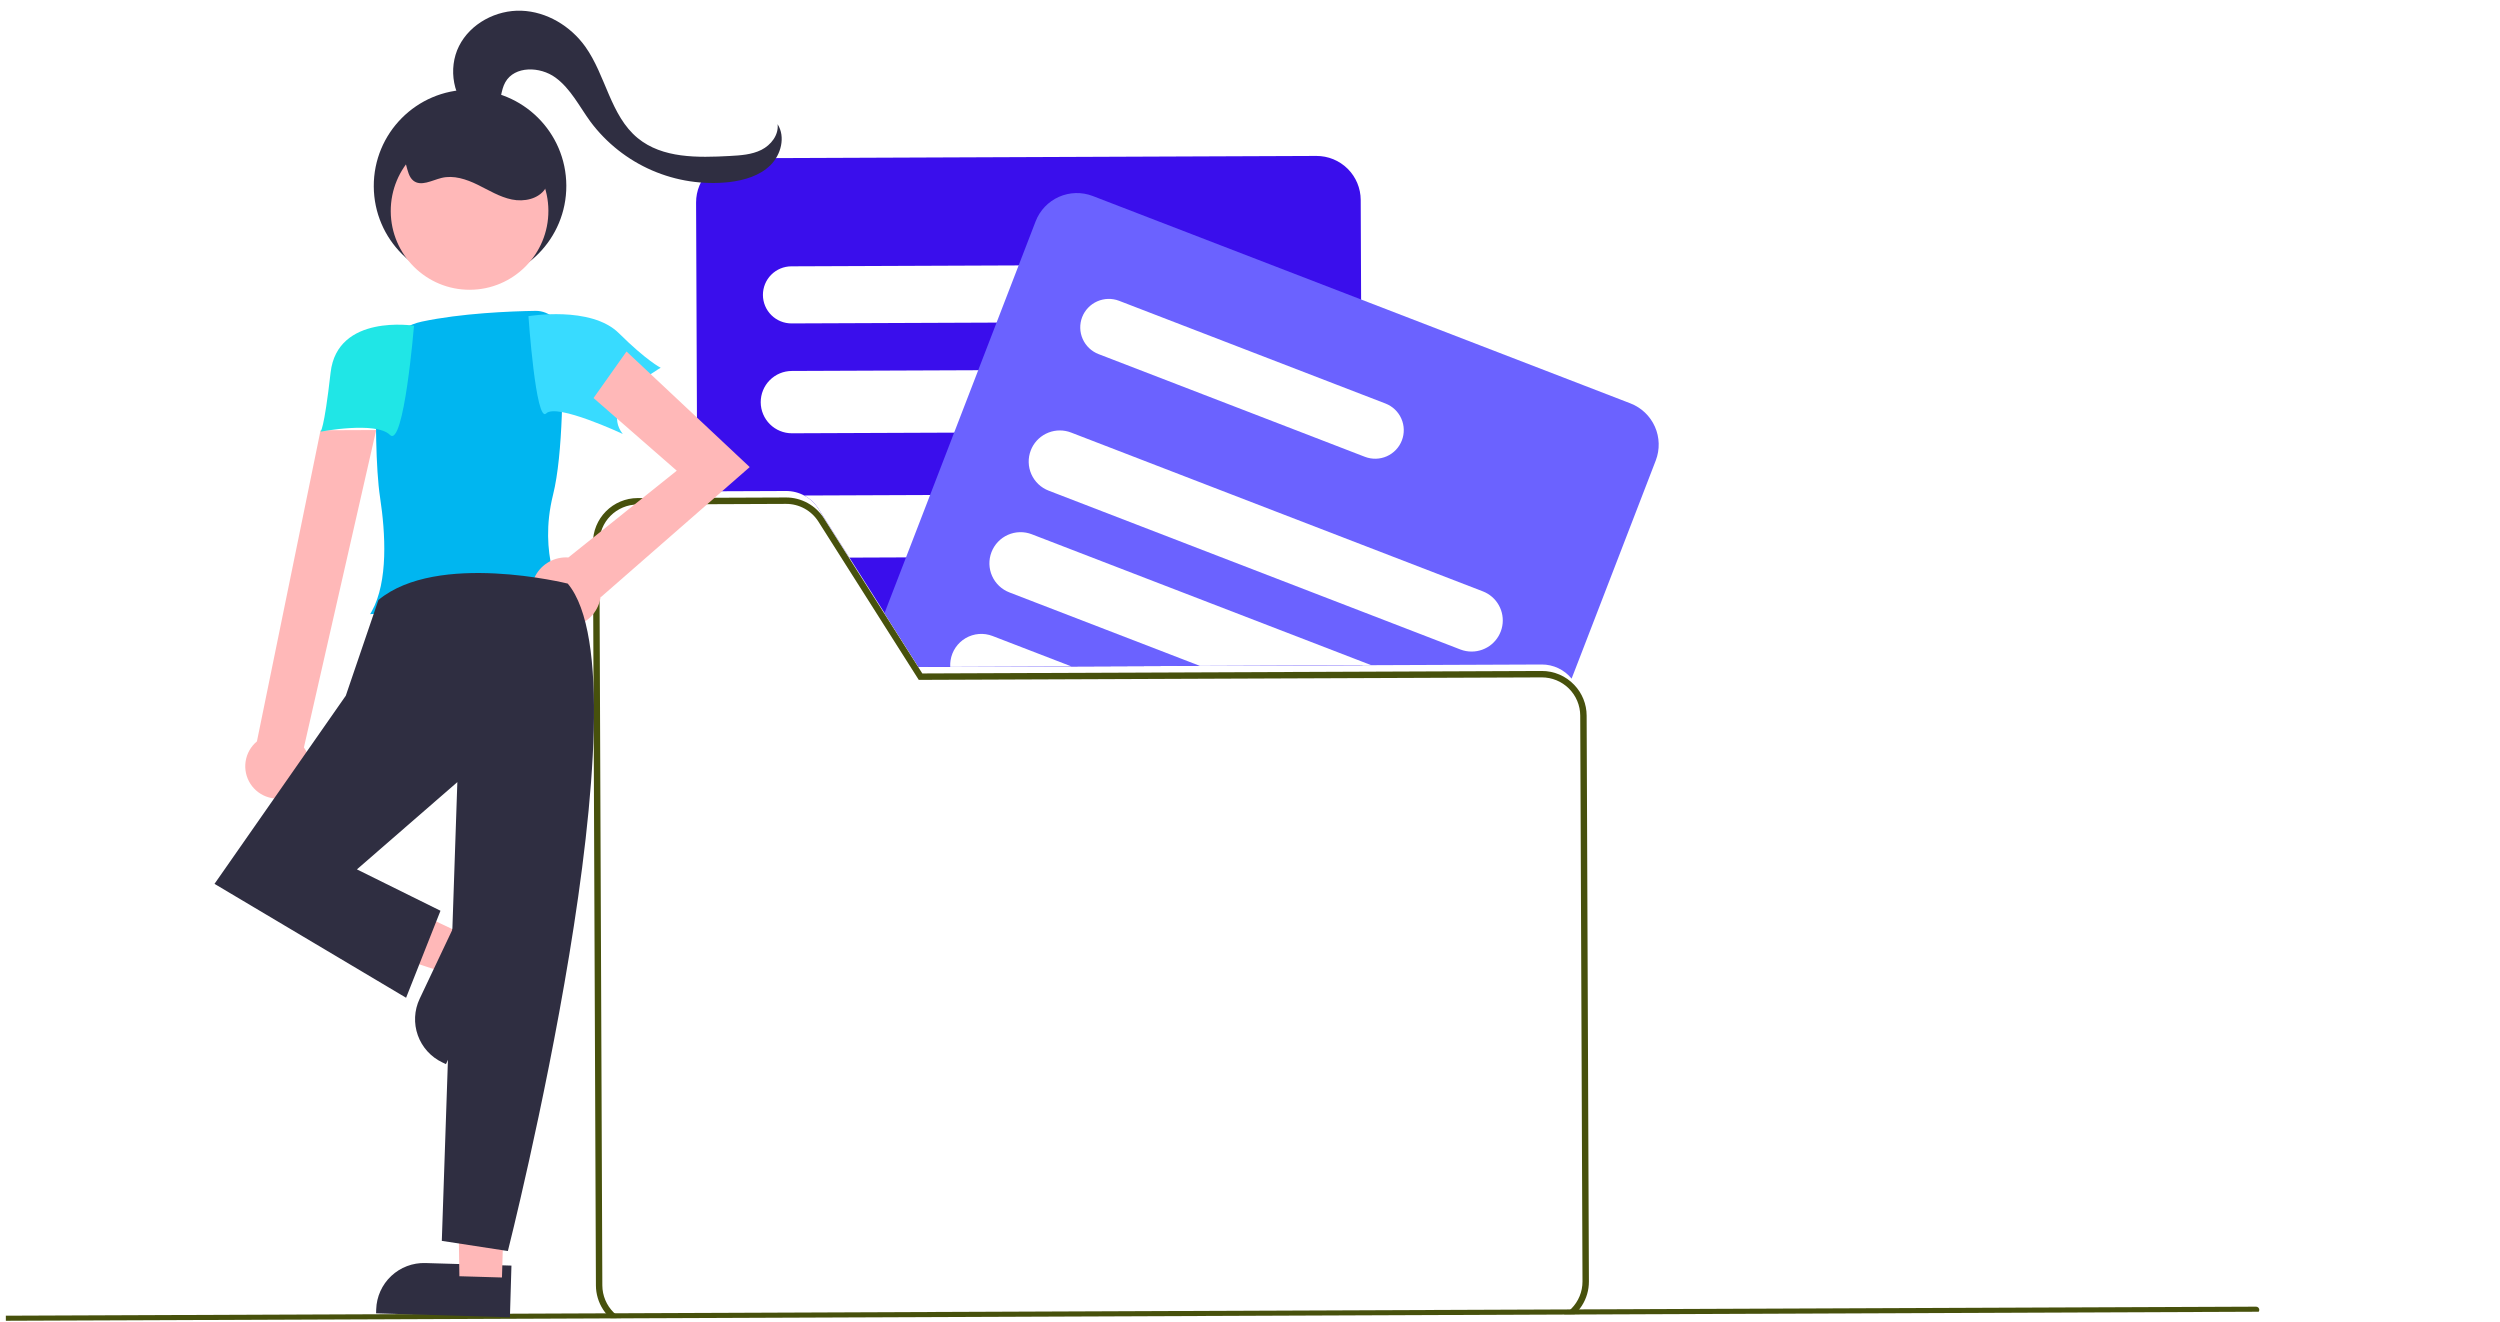 <svg width="779" height="412" viewBox="0 0 779 412" fill="none" xmlns="http://www.w3.org/2000/svg">
<g clip-path="url(#clip0)">
<path d="M410.193 48.59L230.595 49.31C226.949 49.33 223.46 50.794 220.893 53.382C218.326 55.97 216.89 59.47 216.9 63.115L217.261 153.105L244.901 152.994C246.922 152.98 248.914 153.483 250.687 154.454C252.46 155.425 253.956 156.832 255.033 158.543L264.674 173.755L273.893 188.288L275.623 191.021L286.17 207.649L286.291 207.838L424.58 207.283L423.998 62.284C423.979 58.639 422.515 55.15 419.927 52.583C417.339 50.016 413.838 48.58 410.193 48.59V48.59Z" fill="#3A0EEC"/>
<path d="M384.239 115.039L246.71 115.591C244.135 115.601 241.669 116.634 239.855 118.462C238.042 120.291 237.029 122.764 237.039 125.34C237.049 127.915 238.082 130.381 239.91 132.194C241.739 134.008 244.213 135.021 246.788 135.011L384.317 134.459C386.892 134.448 389.357 133.416 391.171 131.587C392.985 129.759 393.998 127.285 393.987 124.71C393.977 122.135 392.944 119.669 391.116 117.855C389.288 116.042 386.814 115.029 384.239 115.039V115.039Z" fill="white"/>
<path d="M335.574 82.631L246.585 82.988C244.226 82.997 241.967 83.944 240.306 85.618C238.644 87.293 237.716 89.559 237.726 91.919C237.735 94.278 238.681 96.536 240.356 98.198C242.031 99.859 244.297 100.787 246.656 100.778L335.646 100.421C338.005 100.411 340.263 99.465 341.925 97.79C343.586 96.115 344.514 93.849 344.505 91.49C344.495 89.131 343.549 86.872 341.874 85.211C340.2 83.549 337.933 82.621 335.574 82.631Z" fill="white"/>
<path d="M397.578 159.401C396.789 157.735 395.543 156.328 393.984 155.344C392.425 154.36 390.618 153.841 388.775 153.846L251.246 154.398C251.036 154.399 250.836 154.41 250.626 154.421C252.425 155.394 253.942 156.814 255.033 158.543L264.674 173.755L388.853 173.256C390.486 173.25 392.091 172.832 393.519 172.04C394.947 171.248 396.153 170.108 397.023 168.726C397.893 167.344 398.4 165.765 398.497 164.135C398.594 162.505 398.278 160.877 397.578 159.401V159.401Z" fill="white"/>
<path d="M508.053 125.698L494.031 120.284L424.123 93.324L340.482 61.069C337.078 59.764 333.295 59.861 329.962 61.341C326.63 62.82 324.019 65.56 322.704 68.961L319.814 76.463L312.936 94.28L302.94 120.211L295.438 139.661L289.816 154.243L282.314 173.684L276.682 188.276L276.524 188.697L275.623 191.021L286.17 207.649L286.291 207.838L480.399 207.059C482.181 207.05 483.943 207.441 485.553 208.203C487.164 208.965 488.584 210.079 489.707 211.462L490.519 209.379L500.436 183.679L515.935 143.486C517.243 140.082 517.148 136.297 515.671 132.963C514.193 129.628 511.454 127.016 508.053 125.698V125.698Z" fill="#6B62FF"/>
<path d="M431.733 125.744L424.241 122.854L348.704 93.727C346.501 92.884 344.055 92.948 341.898 93.902C339.742 94.857 338.051 96.626 337.194 98.823C336.35 101.027 336.414 103.475 337.371 105.632C338.328 107.789 340.1 109.479 342.3 110.333L367.249 119.952L398.107 131.849L424.318 141.964L425.329 142.35C427.53 143.194 429.977 143.131 432.131 142.173C434.285 141.216 435.971 139.443 436.82 137.243C437.668 135.043 437.609 132.597 436.655 130.441C435.701 128.285 433.931 126.596 431.733 125.744V125.744Z" fill="white"/>
<path d="M462.048 184.263L424.429 169.753L397.578 159.401L383.235 153.869L345.877 139.458L333.738 134.777C331.474 133.903 328.964 133.909 326.704 134.794C324.444 135.679 322.597 137.378 321.527 139.556C321.409 139.807 321.29 140.067 321.191 140.338C320.732 141.527 320.511 142.794 320.542 144.068C320.574 145.343 320.855 146.598 321.372 147.763C321.888 148.928 322.629 149.981 323.552 150.859C324.475 151.738 325.562 152.427 326.751 152.885L329.856 154.083L379.653 173.293L424.513 190.593L455.061 202.381C456.184 202.815 457.379 203.034 458.583 203.027C460.848 203.022 463.04 202.225 464.779 200.774C466.518 199.323 467.695 197.31 468.106 195.083C468.517 192.856 468.137 190.555 467.03 188.579C465.924 186.603 464.162 185.076 462.048 184.263L462.048 184.263Z" fill="white"/>
<path d="M424.576 206.223L422.162 205.293L398.555 196.188L376.992 187.874L339.594 173.454L321.505 166.477C320.315 166.016 319.046 165.795 317.771 165.826C316.495 165.857 315.238 166.139 314.072 166.656C312.905 167.173 311.852 167.915 310.972 168.839C310.093 169.763 309.404 170.852 308.946 172.042C308.487 173.233 308.268 174.502 308.3 175.778C308.333 177.053 308.616 178.31 309.135 179.476C309.653 180.642 310.397 181.694 311.322 182.572C312.247 183.45 313.337 184.138 314.528 184.595L323.582 188.088L368.752 205.507L373.399 207.299L373.88 207.487L427.29 207.272L424.576 206.223Z" fill="white"/>
<path d="M333.35 207.459L328.703 205.668L309.282 198.176C307.926 197.651 306.468 197.438 305.018 197.552C303.567 197.667 302.162 198.107 300.904 198.839C299.647 199.571 298.571 200.577 297.755 201.782C296.94 202.986 296.406 204.359 296.193 205.798C296.099 206.397 296.065 207.003 296.09 207.609C296.088 207.672 296.092 207.736 296.101 207.799L333.841 207.647L333.35 207.459Z" fill="white"/>
<g filter="url(#filter0_i)">
<path d="M373.4 207.313L368.752 205.522L296.193 205.813C296.099 206.412 296.065 207.018 296.09 207.623L286.17 207.663L286.291 207.853L373.88 207.501L373.4 207.313ZM373.4 207.313L286.17 207.663L286.291 207.853L373.88 207.501L373.4 207.313ZM373.4 207.313L286.17 207.663L286.291 207.853L373.88 207.501L373.4 207.313ZM373.88 207.501L373.4 207.313L286.17 207.663L286.291 207.853L373.88 207.501ZM199.675 408.437C196.51 408.445 193.471 407.198 191.224 404.969C188.977 402.74 187.705 399.711 187.688 396.546L186.759 165.195C186.749 162.028 187.996 158.987 190.225 156.738C192.454 154.489 195.485 153.216 198.651 153.198L217.261 153.123L217.253 151.123L198.643 151.198C194.947 151.22 191.409 152.706 188.807 155.331C186.204 157.957 184.749 161.506 184.759 165.203L185.688 396.554C185.702 399.228 186.484 401.842 187.941 404.084C189.399 406.326 191.47 408.102 193.908 409.201L370.087 408.494C369.926 408.254 369.765 408.005 369.604 407.756L199.675 408.437ZM490.519 209.393C489.215 208.02 487.643 206.929 485.902 206.186C484.16 205.444 482.285 205.065 480.391 205.074L287.393 205.848L276.524 188.713L276.262 188.294L267.044 173.762L256.719 157.485C255.453 155.496 253.705 153.86 251.638 152.729C249.57 151.597 247.25 151.007 244.893 151.012L198.643 151.198C194.947 151.22 191.409 152.706 188.807 155.331C186.204 157.957 184.749 161.506 184.759 165.203L185.688 396.554C185.702 399.228 186.484 401.842 187.941 404.084C189.399 406.326 191.47 408.102 193.908 409.201C195.721 410.026 197.692 410.448 199.683 410.437L481.211 409.308C483.206 409.302 485.177 408.865 486.986 408.024C489.416 406.907 491.472 405.114 492.912 402.86C494.351 400.607 495.113 397.987 495.105 395.313L494.398 218.967C494.386 215.395 492.996 211.966 490.519 209.393V209.393ZM493.105 395.321C493.112 398.487 491.864 401.527 489.632 403.775C487.401 406.022 484.37 407.292 481.203 407.308L199.675 408.437C196.51 408.445 193.471 407.198 191.224 404.969C188.977 402.74 187.705 399.711 187.688 396.546L186.759 165.195C186.749 162.028 187.996 158.987 190.225 156.738C192.454 154.489 195.485 153.216 198.651 153.198L244.901 153.012C246.922 152.999 248.914 153.501 250.687 154.472C252.46 155.443 253.956 156.851 255.033 158.561L264.674 173.772L273.893 188.304L275.624 191.037L286.17 207.663L286.291 207.853L480.399 207.074C483.568 207.064 486.611 208.311 488.861 210.543C491.11 212.774 492.382 215.807 492.398 218.975L493.105 395.321ZM373.4 207.313L286.17 207.663L286.291 207.853L373.88 207.501L373.4 207.313ZM373.4 207.313L286.17 207.663L286.291 207.853L373.88 207.501L373.4 207.313ZM373.4 207.313L286.17 207.663L286.291 207.853L373.88 207.501L373.4 207.313ZM373.4 207.313L368.752 205.522L287.393 205.848L276.524 188.713L275.624 191.037L286.17 207.663L286.291 207.853L373.88 207.501L373.4 207.313Z" fill="#47510C"/>
</g>
<path d="M703.998 408.154C703.999 408.419 703.894 408.673 703.707 408.861C703.521 409.049 703.267 409.156 703.002 409.158L-10.992 412.023C-11.257 412.024 -11.512 411.919 -11.7 411.733C-11.889 411.546 -11.995 411.292 -11.996 411.027C-11.997 410.761 -11.893 410.507 -11.706 410.318C-11.519 410.13 -11.265 410.024 -11 410.023L702.994 407.158C703.259 407.157 703.514 407.262 703.702 407.449C703.89 407.635 703.996 407.889 703.998 408.154V408.154Z" fill="#47510C"/>
<path d="M115.345 191.371L115.836 190.489C121.016 181.194 120.11 166.094 118.438 155.064C117.037 145.826 117.013 129.535 117.239 117.496C117.291 113.432 118.724 109.507 121.304 106.366C123.883 103.226 127.455 101.057 131.431 100.217C143.773 97.597 158.936 96.992 166.876 96.864L166.884 97.405L166.876 96.864C169.033 96.846 171.111 97.675 172.664 99.173C174.217 100.67 175.122 102.717 175.183 104.873C175.477 117.836 175.497 141.477 172.33 154.173C167.631 173.018 175.149 185.78 175.226 185.907L175.679 186.658L115.345 191.371Z" fill="#00B6F0"/>
<path d="M90.947 247.817C92.267 247.178 93.43 246.258 94.355 245.122C95.281 243.985 95.945 242.66 96.303 241.239C96.661 239.817 96.702 238.335 96.425 236.896C96.148 235.457 95.558 234.096 94.698 232.909L117.217 134L99.892 134.07L80.057 231.02C78.159 232.597 76.906 234.816 76.535 237.255C76.163 239.694 76.7 242.185 78.042 244.256C79.384 246.326 81.439 247.832 83.818 248.488C86.197 249.145 88.733 248.906 90.947 247.817Z" fill="#FFB8B8"/>
<path d="M129.004 101.497C129.004 101.497 105.107 97.676 103.016 116.092C100.924 134.508 99.841 134.513 99.841 134.513C99.841 134.513 117.153 131.195 121.501 135.509C125.85 139.822 129.004 101.497 129.004 101.497Z" fill="#20E6E6"/>
<path d="M147.318 35.724C141.15 30.839 139.497 21.369 143.036 14.342C146.575 7.315 154.622 3.057 162.485 3.341C170.348 3.625 177.774 8.109 182.354 14.507C188.788 23.493 190.181 36.014 198.717 43.035C206.426 49.377 217.433 49.15 227.401 48.603C230.761 48.419 234.229 48.207 237.239 46.702C240.249 45.196 242.7 42.037 242.298 38.696C244.818 42.651 243.388 48.216 240.04 51.501C236.693 54.786 231.914 56.175 227.258 56.74C219.044 57.637 210.739 56.378 203.159 53.089C195.579 49.799 188.987 44.592 184.031 37.98C180.543 33.209 177.844 27.647 173.07 24.163C168.296 20.678 160.358 20.466 157.457 25.615C156.022 28.162 156.176 31.349 154.858 33.958C153.539 36.567 149.229 37.988 147.938 35.365" fill="#2F2E41"/>
<path d="M146.588 87.945C163.156 87.878 176.534 74.393 176.467 57.825C176.401 41.256 162.915 27.879 146.347 27.945C129.779 28.012 116.401 41.497 116.468 58.066C116.534 74.634 130.019 88.011 146.588 87.945Z" fill="#2F2E41"/>
<path d="M146.416 90.294C159.981 90.24 170.933 79.199 170.878 65.635C170.824 52.07 159.784 41.118 146.219 41.172C132.654 41.227 121.702 52.267 121.757 65.832C121.811 79.396 132.851 90.348 146.416 90.294Z" fill="#FFB8B8"/>
<path d="M123.85 47.785C127.191 48.501 126.121 54.105 128.768 56.267C131.155 58.216 134.573 56.188 137.565 55.446C141.342 54.51 145.305 55.843 148.802 57.549C152.3 59.255 155.674 61.376 159.485 62.162C163.297 62.948 167.807 62.026 169.929 58.764C171.958 55.645 171.189 51.453 169.579 48.099C167.577 43.928 164.447 40.402 160.543 37.919C156.64 35.436 152.119 34.096 147.493 34.051C142.867 34.005 138.321 35.256 134.369 37.661C130.418 40.067 127.219 43.531 125.135 47.661" fill="#2F2E41"/>
<path d="M144.452 291.169L138.772 303.168L89.79 286.971L98.172 269.262L144.452 291.169Z" fill="#FFB8B8"/>
<path d="M164.665 98.52C164.665 98.52 184.142 95.193 192.839 103.821C201.536 112.449 205.876 114.597 205.876 114.597C205.876 114.597 186.43 125.503 194.048 135.218C194.048 135.218 173.436 125.555 170.201 128.816C166.965 132.078 164.665 98.52 164.665 98.52Z" fill="#38DBFF"/>
<path d="M233.612 145.542L195.225 109.521L184.947 124.032L210.878 146.667L177.099 173.713C176.854 173.698 176.61 173.678 176.361 173.679C174.275 173.685 172.236 174.292 170.487 175.427C168.737 176.562 167.352 178.177 166.497 180.079C165.641 181.981 165.351 184.088 165.663 186.15C165.974 188.212 166.872 190.141 168.251 191.706C169.629 193.27 171.429 194.405 173.435 194.973C175.442 195.542 177.569 195.52 179.564 194.911C181.558 194.302 183.335 193.131 184.681 191.539C186.027 189.946 186.887 188 187.156 185.932L187.263 186.038L233.612 145.542Z" fill="#FFB8B8"/>
<path d="M132.546 393.563L159.368 394.361L158.889 410.473L117.187 409.233L117.223 408.001C117.341 404.055 119.021 400.316 121.895 397.609C124.768 394.901 128.6 393.446 132.546 393.563Z" fill="#2F2E41"/>
<path d="M156.412 398.067L143.144 397.673L142.377 346.031L157.934 346.887L156.412 398.067Z" fill="#FFB8B8"/>
<path d="M176.91 181.847C176.91 181.847 136.264 171.723 117.918 186.956L107.751 216.774L66.839 275.41L126.536 310.903L137.256 283.79L111.216 270.901L142.509 243.705L137.668 386.655L158.254 389.821C158.254 389.821 203.023 213.144 176.91 181.847Z" fill="#2F2E41"/>
<path d="M130.76 311.23L142.241 286.976L156.811 293.873L138.96 331.582L137.846 331.055C134.277 329.365 131.526 326.328 130.197 322.61C128.868 318.892 129.071 314.798 130.76 311.23V311.23Z" fill="#2F2E41"/>
</g>
<defs>
<filter id="filter0_i" x="184.703" y="150.012" width="310.458" height="264.481" filterUnits="userSpaceOnUse" color-interpolation-filters="sRGB">
<feFlood flood-opacity="0" result="BackgroundImageFix"/>
<feBlend mode="normal" in="SourceGraphic" in2="BackgroundImageFix" result="shape"/>
<feColorMatrix in="SourceAlpha" type="matrix" values="0 0 0 0 0 0 0 0 0 0 0 0 0 0 0 0 0 0 127 0" result="hardAlpha"/>
<feOffset dy="4"/>
<feGaussianBlur stdDeviation="2"/>
<feComposite in2="hardAlpha" operator="arithmetic" k2="-1" k3="1"/>
<feColorMatrix type="matrix" values="0 0 0 0 0 0 0 0 0 0 0 0 0 0 0 0 0 0 0.25 0"/>
<feBlend mode="normal" in2="shape" result="effect1_innerShadow"/>
</filter>
<clipPath id="clip0">
<rect width="777.001" height="407.998" fill="white" transform="translate(0.185 3.561) rotate(-0.23)"/>
</clipPath>
</defs>
</svg>
